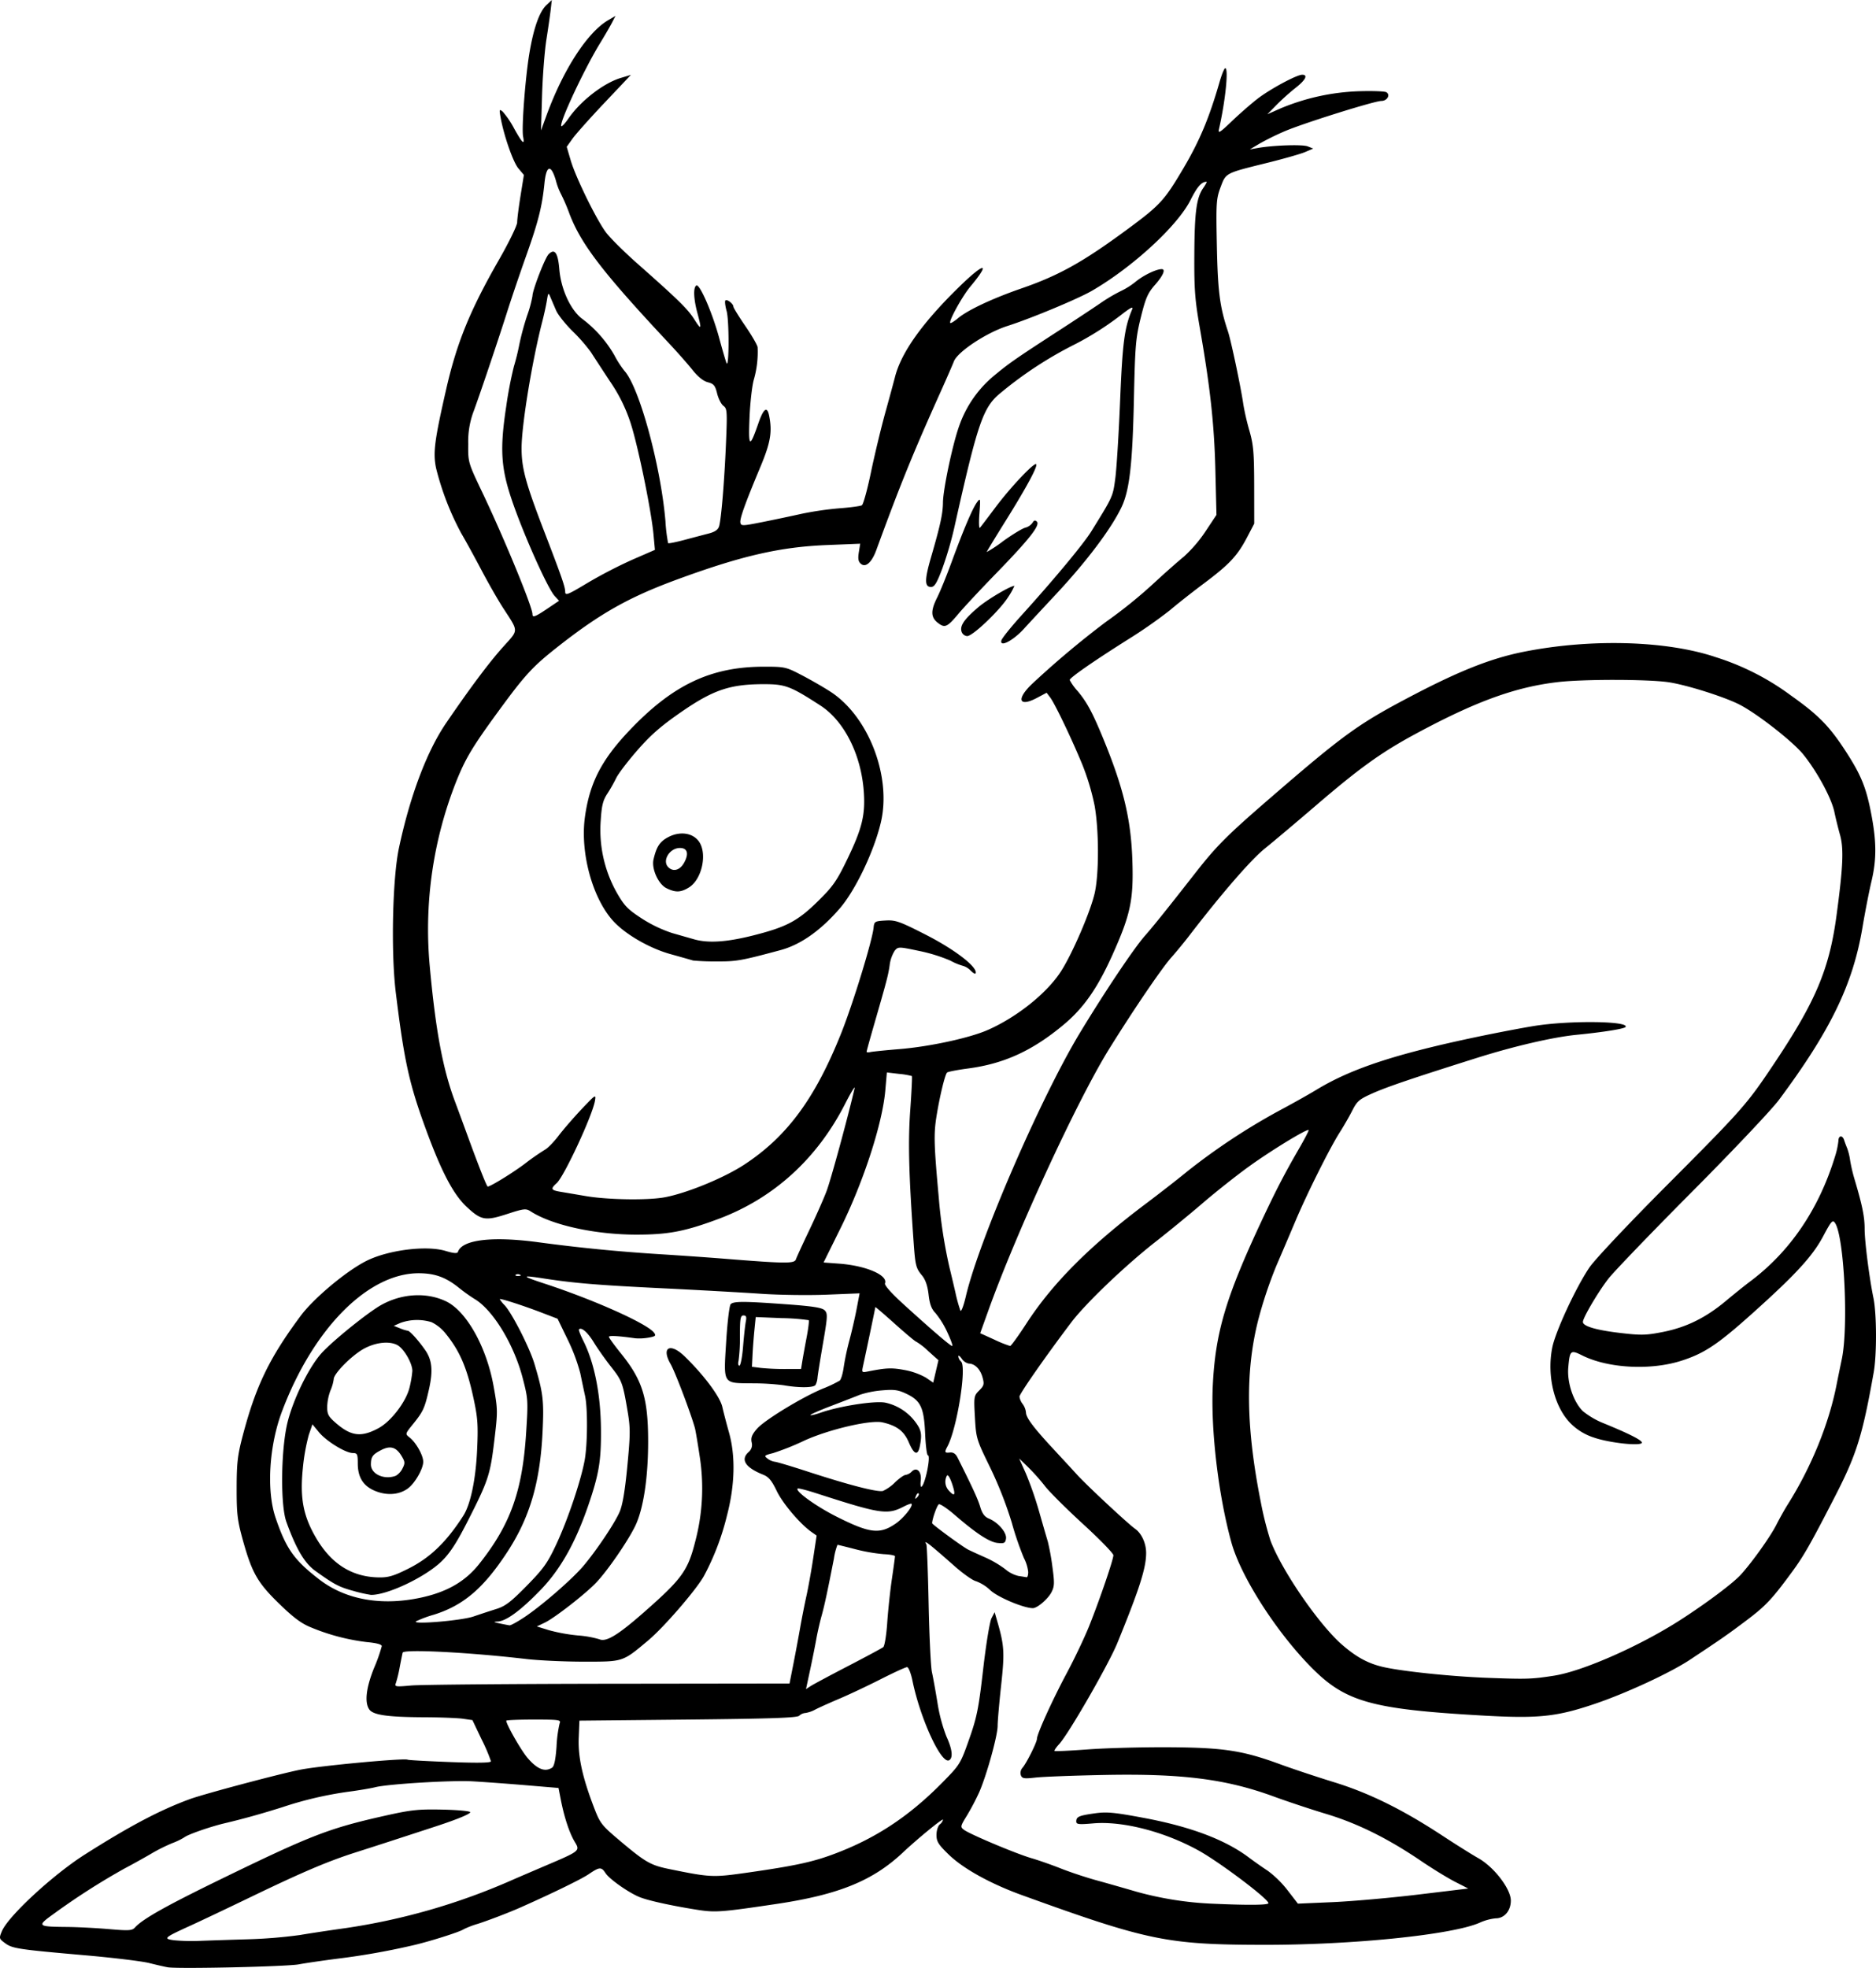 <svg id="Ebene_1" data-name="Ebene 1" xmlns="http://www.w3.org/2000/svg" viewBox="0 0 687.22 720.721"><title>hörnchenLogo_final</title><path d="M61.453,720.496c-1.098-.191-4.16-.89-6.797-1.554-2.64-.664-13.082-1.934-23.203-2.821-24.816-2.171-26.898-2.484-29.57-4.445-2.227-1.633-2.27-1.793-1.207-4.359,2.273-5.492,18.691-20.68,30.379-28.106,16.437-10.441,27.59-16.328,38.527-20.32,5.27-1.926,33.731-9.488,40.672-10.809,7.734-1.472,37.937-4.261,39.086-3.613.281.164,7.265.547,15.515.856,10.184.382,15,.296,15-.266a61.656,61.656,0,0,0-3.402-7.961l-3.398-7.133-3.512-.496c-1.93-.277-8.41-.523-14.398-.547-13.028-.058-18.372-.812-19.825-2.801-1.851-2.531-1.238-7.953,1.735-15.32a59.025,59.025,0,0,0,2.8-7.926c0-.629-1.937-1.156-5.402-1.468a77.139,77.139,0,0,1-20.48-5.371c-3.532-1.411-6.395-3.536-11.684-8.668-7.973-7.743-10.016-11.336-13.406-23.598-1.918-6.942-2.207-9.43-2.192-18.801.016-9.203.348-12.043,2.235-19.199,4.789-18.18,9.711-28.359,21.176-43.809,4.796-6.468,16.722-16.445,24.089-20.156,7.918-3.988,21.918-5.773,28.934-3.691,3.109.925,4.406,1.027,4.625.371,1.488-4.461,12.539-5.797,29.305-3.543,15.226,2.047,29.425,3.441,44.8,4.402,7.481.469,17.918,1.199,23.2,1.625,22.789,1.828,25.957,1.859,26.5.262.277-.805,2.476-5.602,4.894-10.664,2.414-5.059,5.27-11.508,6.34-14.332,1.555-4.082,7.902-27.379,10.27-37.668.25-1.098-1.34,1.515-3.536,5.812-10.273,20.09-26.234,34.559-46.402,42.067-12.277,4.57-18.308,5.722-29.976,5.722-15.149,0-30.942-3.472-38.766-8.527-1.723-1.109-2.438-1.031-8.547.957-8.082,2.629-9.57,2.363-14.934-2.656-4.757-4.446-9.058-12.571-14.582-27.535-6.398-17.332-8.234-25.582-11.343-51.039-1.789-14.665-1.192-41.692,1.172-52.801,4.074-19.133,10.23-35.438,17.277-45.758,8.894-13.02,15.711-22.129,20.879-27.891,5.793-6.461,5.797-5.316-.055-14.351-1.851-2.86-5.453-9.16-8-14-2.551-4.84-5.828-10.805-7.285-13.258a102.246,102.246,0,0,1-9.227-23.898c-1.152-5.59-.582-10.047,3.715-28.864,3.887-17.027,8.707-28.855,19.281-47.312,3.7-6.453,6.723-12.664,6.723-13.809,0-1.14.555-5.512,1.231-9.715l1.23-7.64-2.019-2.399c-1.942-2.308-5.336-12.043-6.52-18.703-.527-2.945-.465-3.109.785-2.078a32.979,32.979,0,0,1,4.192,6.199c3.097,5.539,3.914,6.258,3.269,2.887-.594-3.121.813-21.637,2.328-30.609,1.555-9.196,3.664-15.118,6.254-17.551L202.137,0l-.395,3.485c-.219,1.914-.933,6.902-1.594,11.082-.656,4.179-1.367,13.363-1.578,20.402l-.382,12.801,2.046-5.602c6.09-16.652,14.899-30.257,22.493-34.738l2.746-1.617L224.18,8.317c-.715,1.375-2.696,4.793-4.41,7.59-5.836,9.535-15.086,29.359-14.137,30.304.211.211,1.387-1.058,2.609-2.824,4.496-6.484,12.821-12.934,19.164-14.844l3.711-1.117-9.633,10.18c-5.293,5.597-10.586,11.527-11.757,13.172l-2.125,2.988,1.468,5c1.801,6.117,9.215,21.289,12.821,26.227,1.453,1.996,6.703,7.214,11.668,11.601,14.89,13.16,18.402,16.602,20.789,20.375,2.597,4.109,2.761,3.758,1.105-2.402-1.383-5.153-1.535-9.293-.375-10.012,1.203-.746,5.852,9.922,8.371,19.215,1.192,4.398,2.403,8.539,2.688,9.199.968,2.242,1.011-15.539.047-19.023-.524-1.883-.731-3.645-.457-3.914.582-.586,2.929,1.222,2.929,2.257,0,.399,1.977,3.618,4.399,7.149,2.422,3.535,4.433,7.035,4.476,7.777a36.496,36.496,0,0,1-1.367,11.754c-.652,2.199-1.371,8.5-1.598,14-.453,11,.032,11.309,3.243,2.059q2.847-8.198,3.941-2.789c1.188,5.933.516,9.867-3.191,18.73-5.625,13.449-7.602,18.949-7.34,20.43.219,1.262.746,1.254,7.836-.156,4.179-.829,10.66-2.192,14.398-3.028a118.069,118.069,0,0,1,14.074-2.058c4.004-.297,7.696-.797,8.203-1.114.512-.312,2.012-5.769,3.333-12.125,1.324-6.351,3.699-16.23,5.285-21.949,1.586-5.723,3.152-11.48,3.48-12.801,2.25-8.996,10.008-19.91,23.547-33.121,9.395-9.164,11.688-9.187,4.047-.039-2.942,3.524-7.965,12.629-7.32,13.274.195.195,1.468-.586,2.832-1.735,3.535-2.976,12.66-7.261,23.222-10.91,13.645-4.715,22.477-9.621,38.41-21.351,12.356-9.09,13.895-10.747,20.801-22.411,6.039-10.195,9.567-18.589,13.403-31.906.793-2.75,1.718-5,2.062-5,1.297,0,.039,12.199-2.312,22.399-.379,1.656.418,1.156,4.636-2.891,2.805-2.691,7.063-6.414,9.461-8.274,4.637-3.589,14.383-8.835,16.418-8.835,2.207,0,1.219,1.953-2.43,4.8a85.739,85.739,0,0,0-6.968,6.243l-3.383,3.437,4.801-2.129a81.334,81.334,0,0,1,28.89-6.308c4.891-.149,9.352.015,9.918.363,1.563.965.285,3.195-1.836,3.195-2.519,0-28.355,8.094-35.379,11.082a96.456,96.456,0,0,0-9.199,4.524l-3.594,2.128,2.801-.488c5.891-1.031,16.465-1.375,18.399-.601l2,.8-2.93,1.258c-1.613.692-7.91,2.492-14,3.996-15.391,3.809-15.023,3.618-17.012,8.922-1.57,4.207-1.668,5.703-1.351,21.449.336,16.668,1.078,22.395,4.062,31.329,1.141,3.406,4.801,20.789,5.645,26.8a90.834,90.834,0,0,0,2.226,9.602c1.461,5.094,1.723,8.109,1.739,20l.019,14-2.594,4.965c-3.558,6.812-6.484,9.937-15.89,16.98-4.446,3.328-10.024,7.731-12.399,9.778a177.797,177.797,0,0,1-15.515,10.8c-12.805,8.09-21.2,13.934-21.2,14.758a19.641,19.641,0,0,0,2.856,3.985c3.367,4.031,5.34,7.632,8.957,16.332,7.781,18.722,10.609,30.308,11.137,45.601.496,14.524-.629,19.899-7.278,34.715-5.48,12.207-10.539,19.453-17.839,25.555-11.465,9.578-21.833,14.332-35.102,16.086-3.922.519-7.375,1.191-7.668,1.496-.785.797-2.793,9.191-3.914,16.359-.981,6.254-.856,10.359.883,29.371a180.694,180.694,0,0,0,3.922,25.617c.492,1.981,1.472,6.121,2.183,9.2a55.03,55.03,0,0,0,1.824,6.628c.293.567,1.188-1.773,1.989-5.199,4.804-20.554,27.445-72.82,41.855-96.629,9.086-15.007,19.735-30.902,23.77-35.472,3.008-3.407,8.086-9.735,18.211-22.68,8-10.23,11.664-13.906,27.562-27.656,26.445-22.871,32.11-27.004,49.887-36.422,19.094-10.113,30.926-14.832,43.316-17.277,24.598-4.852,52.27-4.043,70.25,2.058a93.006,93.006,0,0,1,27.414,14.004c9.828,6.965,13.883,11.039,19.524,19.613,6.015,9.149,7.945,13.746,9.824,23.434,2.031,10.457,2.059,16.988.102,25.199-.84,3.52-2.305,11.043-3.258,16.715-3.5,20.828-11.688,37.73-30.582,63.121-2.688,3.613-17.039,18.785-31.942,33.762-14.883,14.961-28.66,29.285-30.617,31.828-3.793,4.93-9.266,14.23-9.266,15.746,0,1.574,4.895,3.016,13.778,4.051,7.578.886,9.39.844,15.566-.383,8.586-1.707,15.656-5.195,23.055-11.379,3.082-2.574,7.016-5.734,8.746-7.023,14.66-10.918,25.285-26.516,31.184-45.789a29.182,29.182,0,0,0,1.269-5.801c0-2.008,1.481-2.184,2.098-.25.246.773.754,2.121,1.125,3a21.635,21.635,0,0,1,1.066,4.402,57.927,57.927,0,0,0,1.582,6.801c2.871,9.633,3.731,13.832,3.731,18.258,0,4.59,1.715,18.054,3.23,25.34,1.199,5.781,1.258,20.691.102,27.199-4.098,23.113-6.274,30.097-14.133,45.386-8.93,17.379-11.473,21.848-15.668,27.575-7.504,10.23-9.773,12.636-17.047,18.097-6.82,5.125-8.836,6.528-20.484,14.246-7.2,4.774-23.336,12.254-34.801,16.133-14.117,4.778-20.715,5.461-41.348,4.282-40.722-2.321-50.168-5.008-62.777-17.864-12.805-13.058-25.59-33.082-29.027-45.469-4.762-17.152-7.618-41.265-6.825-57.585.946-19.379,4.793-32.325,17.953-60.399,5.129-10.937,8.415-17.281,13.465-26,2.168-3.742,3.828-6.933,3.688-7.094-.512-.601-13.82,7.524-21.93,13.387-4.617,3.34-12.18,9.328-16.797,13.301-4.621,3.973-12.465,10.406-17.433,14.293-10.977,8.586-25.598,22.57-30.793,29.449-9.457,12.512-18.977,26.164-18.977,27.211a5.782,5.782,0,0,0,1.176,2.699,6.328,6.328,0,0,1,1.199,3.078c.031,1.903,2.774,5.559,9.996,13.336,3.098,3.336,7.086,7.657,8.86,9.602,3.597,3.937,18.589,17.898,21.14,19.687,2.367,1.657,4.031,5.305,4.031,8.844,0,5.516-2.441,13.152-10.523,32.926-3.219,7.875-17.848,33.297-21.336,37.07-1.113,1.207-1.871,2.336-1.683,2.508.187.176,5.742-.086,12.343-.574,6.598-.492,19.918-.844,29.598-.785,20.019.129,26.996,1.199,40.801,6.273,4.398,1.617,13.218,4.551,19.601,6.52,12.965,4,25.133,10.003,39.832,19.652,4.871,3.199,10.77,6.894,13.106,8.215,5.742,3.246,11.859,11.238,11.859,15.496,0,3.723-2.363,6.504-5.527,6.504a18.951,18.951,0,0,0-5.903,1.609c-9.964,4.406-46.367,8.141-78.968,8.098-35.516-.047-42.492-1.481-88.758-18.227-11.395-4.125-21.367-9.636-26.641-14.719-3.918-3.781-4.601-4.863-4.601-7.3,0-1.575.539-3.313,1.199-3.86a3.196,3.196,0,0,0,1.199-1.726c0-.676-9.207,6.851-14.797,12.101-10.988,10.309-23.547,15.395-46.402,18.785-20.27,3.012-22.254,3.153-29.008,2.083-9.394-1.489-17.875-3.364-20.992-4.637-4.016-1.645-10.973-6.539-12.41-8.731-1.567-2.398-2.188-2.359-6.246.391-2.692,1.82-13.168,6.926-24.942,12.152-4.183,1.856-11.629,4.711-15.601,5.985a32.918,32.918,0,0,0-5.2,1.996c-1.343.984-13.277,4.73-19.207,6.027a263.392,263.392,0,0,1-26.793,4.723c-5.5.703-11.98,1.648-14.402,2.105-4.441.832-44.293,1.727-48,1.074ZM90.656,710.243a180.003,180.003,0,0,0,19.199-1.563c3.961-.668,11.469-1.801,16.688-2.523a236.005,236.005,0,0,0,60.91-17.551c1.32-.586,6.785-2.934,12.137-5.219,13.047-5.559,12.957-5.488,10.91-8.906-1.898-3.172-3.793-8.891-5.027-15.188l-.875-4.472-12.172-1.02c-6.696-.558-15.422-1.195-19.399-1.414-7.742-.422-30.953.984-35.574,2.16-1.539.391-5.859,1.121-9.598,1.621a134.107,134.107,0,0,0-24.402,5.692c-7.863,2.472-14.39,4.289-21.199,5.898-5.254,1.242-13.473,4.11-14.711,5.133a25.738,25.738,0,0,1-4.488,2.16,65.159,65.159,0,0,0-7.602,3.801c-2.199,1.305-6.699,3.805-10,5.555a254.75,254.75,0,0,0-25.398,16.242c-6.723,4.808-6.571,4.976,4.601,5.078,3.739.035,10.578.387,15.199.785,7.403.633,8.543.563,9.614-.613,2.855-3.129,11.297-7.875,31.586-17.75,33.129-16.125,39.511-18.586,60.297-23.235,9.332-2.086,11.992-2.363,20.8-2.168,5.555.122,10.102.547,10.102.946,0,.656-4.711,2.601-12.399,5.125-12.101,3.969-23.175,7.566-29.601,9.609-10.055,3.199-19.543,7.235-38.399,16.332-8.582,4.141-18.66,8.922-22.402,10.625-9.414,4.289-9.836,4.688-5.531,5.227a70.134,70.134,0,0,0,9.133.215c3.078-.125,11-.387,17.601-.582Zm374-13.231c0-1.555-17.875-15.023-25.601-19.289-12.563-6.934-27.86-10.867-38.602-9.93-5.289.461-6.199.36-6.199-.695,0-1.738.957-2.16,6.797-2.984,4.367-.621,7.058-.371,17.918,1.664,17.187,3.215,29.836,7.984,38.551,14.535,1.945,1.461,5.074,3.656,6.953,4.879a37.728,37.728,0,0,1,7.203,7.109l3.777,4.887,12.801-.555c7.039-.305,21.082-1.547,31.199-2.765l18.402-2.215-4.863-2.485c-2.672-1.367-8.254-4.785-12.398-7.597-12.176-8.266-23.25-13.754-34.758-17.235-5.711-1.722-14.34-4.59-19.18-6.367-17.449-6.402-33.582-8.461-62-7.914-11.222.215-22.593.645-25.277.953-4.238.488-4.945.379-5.418-.855a2.854,2.854,0,0,1,.582-2.7c1.48-1.683,5.312-9.351,5.312-10.625,0-1.765,5.641-14.187,10.965-24.152,2.856-5.34,6.555-13.129,8.223-17.308,3.859-9.676,8.812-24.165,8.812-25.786,0-.683-4.988-5.812-11.085-11.394-6.094-5.578-12.372-11.828-13.946-13.883a76.24,76.24,0,0,0-6.164-6.937l-3.305-3.2,2.426,5.422a129.254,129.254,0,0,1,4.871,14c1.344,4.719,2.778,9.656,3.184,10.977a87.354,87.354,0,0,1,1.68,9.25c.816,5.957.773,7.168-.348,9.336-1.285,2.476-5.191,5.816-6.813,5.816-3.32,0-12.707-3.937-15.523-6.516a15.41,15.41,0,0,0-5.293-3.351c-1.144-.234-4.66-2.699-7.809-5.477-9.496-8.386-11.617-10.027-10.382-8.027.215.344.59,10.238.832,21.988.246,11.746.785,22.895,1.199,24.77.414,1.879,1.344,7.012,2.062,11.414a59.752,59.752,0,0,0,3.262,12.215c2.113,4.57,2.492,7.754,1.024,8.664-2.817,1.738-10.575-15.028-13.465-29.082-.567-2.77-1.453-5-1.981-5s-4.886,1.996-9.691,4.437c-4.805,2.438-11.613,5.649-15.137,7.137-3.519,1.488-7.476,3.273-8.797,3.961a11.06,11.06,0,0,1-3.64,1.262,3.737,3.737,0,0,0-2.243,1.004c-.761.761-10.457,1.097-40.757,1.402l-39.762.398L212,636.485c-.285,6.953,1.359,14.437,5.586,25.468,2.246,5.848,2.762,6.516,9.504,12.204,9.289,7.836,11.246,8.964,17.957,10.336,15.242,3.113,16.031,3.148,28.808,1.328,16.758-2.395,23.368-3.789,30.801-6.5,15.641-5.707,28.114-13.856,40.559-26.493,6.43-6.527,6.625-6.843,9.805-15.859,2.843-8.066,3.476-11.23,5.136-25.652,1.047-9.11,2.407-17.434,3.047-18.656l1.156-2.208.887,3.059c2.66,9.152,2.813,11.606,1.496,23.688-.707,6.476-1.289,13.164-1.289,14.859,0,3.637-4.055,18.23-6.777,24.387a86.283,86.283,0,0,1-4.461,8.465c-2.449,3.98-2.492,4.187-1.055,5.257,2.207,1.645,19.164,8.77,24.625,10.352,2.606.754,7.457,2.453,10.785,3.773s9.118,3.25,12.868,4.285c3.75,1.032,10.503,2.958,15.011,4.274a123.353,123.353,0,0,0,28.207,4.379c12.754.566,20,.488,20-.219Zm-262.441-49.601c.797-.504,1.316-2.934,1.66-7.79a47.255,47.255,0,0,1,1.125-8.453c.578-1.293-.148-1.398-9.461-1.398-5.547,0-10.086.187-10.086.422,0,1.344,5.442,10.867,7.758,13.578,3.57,4.176,6.367,5.308,9.004,3.641ZM310.656,610.18c6.598-3.426,12.403-6.543,12.895-6.934.496-.386,1.148-4.386,1.457-8.89.305-4.504,1.07-11.695,1.699-15.981.633-4.289,1.148-8.07,1.148-8.402s-1.847-.684-4.105-.777a63.302,63.302,0,0,1-10.375-1.801c-3.453-.895-6.418-1.625-6.59-1.625a22.51,22.51,0,0,0-1.293,5c-2.465,12.574-3.48,17.285-4.543,21.082-.625,2.246-1.488,6.027-1.91,8.402-.426,2.371-1.449,7.477-2.277,11.34l-1.508,7.027,1.699-1.109c.938-.609,7.102-3.91,13.703-7.332ZM222.98,616.653l66.239-.086,1.422-7.199c.781-3.961,1.89-9.899,2.468-13.2s1.606-8.519,2.289-11.601c.684-3.078,1.809-9.328,2.497-13.891l1.253-8.293-1.832-1.281c-4.199-2.941-10.586-10.465-12.781-15.051-1.805-3.765-2.953-5.16-4.918-5.941-6.574-2.617-8.465-5.532-5.398-8.309a3.414,3.414,0,0,0,1.121-3.605c-.336-1.684.125-2.84,1.98-4.953,2.801-3.188,16.551-11.559,24.133-14.692a45.697,45.697,0,0,0,6.133-2.906c.512-.418,1.176-2.629,1.48-4.918a94.037,94.037,0,0,1,2.09-9.856c.848-3.136,2.032-8.289,2.637-11.449l1.094-5.75-12.117.492c-6.665.27-17.516.118-24.114-.343-6.601-.457-22.98-1.368-36.402-2.024-23.422-1.144-31.883-1.847-43.199-3.594-8.231-1.269-8.157-.914.398,1.895,18.262,5.988,37.707,14.707,40.145,17.996.804,1.09.515,1.352-2,1.797a19.355,19.355,0,0,1-4.942.238c-6.144-.871-9.601-1.062-9.601-.523,0,.332,2.023,3.117,4.496,6.183,7.789,9.668,9.832,16.235,9.875,31.786.039,13.535-1.735,25.195-4.778,31.394-2.789,5.684-10.152,16.352-14.269,20.668-3.973,4.164-15.258,12.945-18.828,14.649l-2.906,1.382,4.371,1.352a63.855,63.855,0,0,0,10.547,1.933,38.146,38.146,0,0,1,7.984,1.403c2.473,1.129,6.805-1.496,16.398-9.93,13.852-12.172,16.016-15.152,18.707-25.765a75.736,75.736,0,0,0,1.661-31.293c-.723-4.84-1.516-9.52-1.762-10.399-1.559-5.582-7.25-20.555-8.895-23.41-3.531-6.129-.16-7.953,5.157-2.789,7.062,6.863,12.941,14.742,13.792,18.492.465,2.039,1.555,6.227,2.426,9.305,2.465,8.754,2.199,19.379-.777,30.691a93.459,93.459,0,0,1-8.363,21.883c-2.786,5.055-14.707,18.848-20.45,23.652-9.472,7.934-8.992,7.774-23.586,7.774-7.039,0-16.582-.442-21.199-.985-20.902-2.449-44.812-3.671-45.164-2.304-.125.488-.605,2.871-1.066,5.289a47.411,47.411,0,0,1-1.406,5.844c-.528,1.343-.141,1.402,5.578.886,3.379-.308,35.953-.597,72.382-.644Zm64.075-109.325a90.887,90.887,0,0,0-11.246-.699c-11.196-.09-10.766.574-9.801-15.172.433-7.125,1.183-13.343,1.656-13.82,1.106-1.101,4.813-1.094,20.469.047,9.597.699,12.984,1.23,13.945,2.195,1.164,1.16,1.11,2.211-.605,12.18-1.035,6-1.938,11.648-2.004,12.551a6.978,6.978,0,0,1-.715,2.597c-.66,1.067-6.07,1.121-11.699.121Zm6.84-8.761c.25-1.539.964-5.477,1.585-8.754.625-3.274.973-6.113.774-6.313a77.708,77.708,0,0,0-9.887-.75l-9.531-.394-.473,4.707c-.261,2.586-.574,6.683-.691,9.105l-.219,4.399,3.203.418a88.357,88.357,0,0,0,8.992.402l5.797-.019Zm-21.692-5.383c.309-3.84.766-7.981,1.008-9.199.34-1.696.137-2.215-.856-2.215-1.105,0-1.3,1.105-1.312,7.398a62.473,62.473,0,0,1-.492,9.2c-.266.992-.129,1.8.301,1.8s1.039-3.14,1.351-6.984Zm297.149,120.5c10.461-1.633,31.472-10.91,46.218-20.402,9.551-6.149,19.305-13.461,22.157-16.606,4.164-4.594,10.789-13.89,12.98-18.215,1.191-2.347,3.043-5.66,4.117-7.359,8.606-13.633,15.071-29.422,17.906-43.734.481-2.418,1.364-6.739,1.965-9.598,2.504-11.934.864-44.949-2.476-49.856-.887-1.3-1.356-.773-4.383,4.907-3.852,7.226-10.023,13.953-25.777,28.078-12.844,11.523-17.704,14.762-26.204,17.476-11.226,3.582-26.75,2.758-36.16-1.922-4.382-2.179-4.644-1.96-5.199,4.372-.484,5.488,1.856,12.519,5.313,15.972a29.549,29.549,0,0,0,7.746,4.5c9.25,3.789,13.898,6.149,13.898,7.043,0,1.391-11.765.156-17.543-1.84a21.158,21.158,0,0,1-8.492-5.129c-6.039-6.039-8.824-17.406-6.801-27.785,1.137-5.843,8.688-22.125,13.645-29.425,1.898-2.797,14.191-15.856,27.511-29.223,28.801-28.906,29.993-30.25,40.231-45.57,15.133-22.641,20.105-34.446,22.742-54,2.426-17.954,2.711-24.582,1.285-29.645-.676-2.395-1.601-6.156-2.058-8.355-1.043-5.036-6.325-14.793-11.399-21.067-3.883-4.797-17.176-15.16-23.519-18.336-5.957-2.98-19.965-7.34-26.258-8.172-7.965-1.05-30.817-1.054-39.953-.007-15.66,1.792-30.27,7.101-52.348,19.023-12.516,6.758-20.418,12.437-36.465,26.211-7.136,6.125-15.562,13.219-18.722,15.766-5.079,4.089-15.805,16.464-27.805,32.082-1.731,2.257-4.621,5.757-6.418,7.785-3.59,4.047-13.883,19.191-22.781,33.515-11.535,18.567-33.762,66.653-44.125,95.453l-3.114,8.653,5.176,2.347a43.033,43.033,0,0,0,5.797,2.332c.336-.007,3.008-3.699,5.93-8.199,9.625-14.824,23.285-28.515,43.886-43.992,5.059-3.801,11.899-9.137,15.2-11.855a235.087,235.087,0,0,1,33.199-21.954c4.84-2.578,11.101-6.085,13.91-7.792,12.871-7.829,29.191-13.196,59.289-19.497,7.262-1.519,16.621-3.3,20.801-3.957,12.894-2.031,34.578-1.765,33.234.407-.41.664-8.168,1.906-18.035,2.882-8.551.848-22.801,4.153-36.398,8.438-23.813,7.512-32.782,10.555-38.254,12.98-4.844,2.145-5.672,2.852-7.426,6.313-1.086,2.141-3.176,5.773-4.641,8.066-3.535,5.532-11.871,22.2-16.089,32.176-1.86,4.399-5.086,11.961-7.172,16.801a159.356,159.356,0,0,0-6.543,19.598c-4.805,18.902-4.504,39.582.976,67.007a120.758,120.758,0,0,0,3.504,13.871c4.223,11.11,17.848,30.887,26.32,38.2,5.098,4.402,9.254,6.679,14.524,7.965,6.726,1.636,25.156,3.574,38.801,4.082,14.289.531,16.078.472,24.297-.809ZM192.07,592.293c6.403-4.254,17.66-14.043,21.723-18.882,4.824-5.747,11.305-15.422,13.164-19.641,1.094-2.492,1.973-7.668,2.848-16.801,1.117-11.648,1.133-14,.117-20-1.789-10.57-2.055-11.293-6.078-16.402-2.078-2.637-4.918-6.653-6.305-8.922-2.277-3.711-4.535-5.692-5.453-4.774-.188.184.539,2.082,1.613,4.219,4.055,8.063,6.336,19.551,6.446,32.453.093,11.368-.727,16.328-4.551,27.524-4.746,13.894-10.289,23.73-17.68,31.355-7.156,7.383-12.476,11.293-15.598,11.453-1.707.086-1.578.207.739.692,1.539.324,3.16.636,3.601.695.438.055,2.875-1.281,5.414-2.969Zm-18.617-.273c2.422-.832,6.203-2.074,8.402-2.762,3.258-1.015,5.321-2.594,11.114-8.504,6.183-6.304,7.613-8.316,10.879-15.32,4.136-8.859,8.894-22.953,10.304-30.516,1.094-5.879,1.18-19.191.153-23.797-.41-1.843-1.188-5.515-1.723-8.156a67.349,67.349,0,0,0-4.648-12.398l-3.68-7.594-6-2.297c-6.852-2.621-15.199-5.297-15.199-4.875a12.518,12.518,0,0,0,1.812,2.242c2.719,2.934,9.149,15.563,10.895,21.395,3.222,10.773,3.543,13.449,2.996,24.949-.887,18.555-4.703,31.496-13.028,44.18-8.609,13.121-15.988,19.402-26.761,22.785a41.845,41.845,0,0,0-6.594,2.453c-1.414,1.25,16.727-.285,21.078-1.785Zm-19.074-6.945c9.48-2.075,16.07-5.903,21.148-12.286,11.414-14.351,15.817-26.597,17.192-47.82.777-12.058.742-12.621-1.258-20.316-3.207-12.313-10.895-24.938-17.606-28.907a62.451,62.451,0,0,1-5.769-4.125c-4.66-3.746-8.547-5.199-14.199-5.308-18.727-.363-39.016,19.926-50.574,50.562-4.754,12.61-5.75,29.02-2.368,38.969,3.871,11.383,6.754,15.457,15.961,22.574,9.703,7.496,22.895,9.84,37.473,6.657Zm-24.926-2.422c-5.281-1.446-6.949-2.321-13.894-7.293-3.993-2.86-7.059-8.035-10.657-17.992-2.273-6.29-1.984-27.102.512-36.801,2.199-8.539,7.664-19.637,12.219-24.813,3.816-4.332,17.039-15.039,22.012-17.816,7.558-4.227,16.582-4.746,23.707-1.363,7.496,3.554,14.863,16.679,17.461,31.113,1.546,8.609,1.554,9.219.253,20.012-1.503,12.488-2.199,14.589-9.796,29.507-3.989,7.836-6.43,11.594-9.465,14.563-5.914,5.785-19.985,12.473-25.95,12.332a51.458,51.458,0,0,1-6.402-1.449Zm20.211-8.192c7.934-3.988,13.879-9.722,20.051-19.343,2.66-4.145,4.574-13.286,5.066-24.207.41-9.004.227-11.614-1.32-18.801-2.414-11.231-5.039-17.321-10.191-23.68a15.17,15.17,0,0,0-5.18-4.199,18.094,18.094,0,0,0-11.434.277l-2.402,1.063,2.254.898a14.003,14.003,0,0,0,2.847.899c.743,0,3.907,3.503,6.403,7.085,2.555,3.665,2.922,7.618,1.347,14.524-1.546,6.809-2.101,8.004-5.89,12.687-2.82,3.489-2.82,3.5-1.168,4.801,2.371,1.863,5.004,6.563,4.992,8.903-.016,2.593-3.027,7.839-5.601,9.746-3.09,2.289-7.422,2.687-11.657,1.07-4.593-1.754-6.718-4.984-6.722-10.215-.004-3.406-.192-3.801-1.805-3.808-2.676-.012-9.691-4.321-12.418-7.625l-2.387-2.895-1.328,3.863a72.96,72.96,0,0,0-2.183,12.266c-1.106,10.859.132,17.406,4.804,25.406,5.629,9.641,13.215,14.406,23.129,14.535,3.418.047,5.469-.57,10.793-3.25Zm-4.644-33.988a6.341,6.341,0,0,0,2.418-2.668c.996-1.93.957-2.445-.375-4.633-1.946-3.195-4.083-3.816-7.368-2.133-3.199,1.637-3.812,2.485-3.828,5.286-.019,3.55,4.895,5.781,9.153,4.148Zm-6.399-17.402c4.672-2.512,10.219-9.809,11.434-15.039a39.213,39.213,0,0,0,1-5.938c0-2.879-3.145-8.258-5.559-9.504-3.348-1.734-9.164-.773-13.641,2.25-4.46,3.016-9.601,8.488-9.601,10.231a15.506,15.506,0,0,1-1.199,4.175,18.712,18.712,0,0,0-1.2,6.036c0,2.726.465,3.558,3.368,6.046,5.48,4.688,9.144,5.106,15.398,1.743Zm238.035,52.664a14.45,14.45,0,0,0-1.566-5.098,112.145,112.145,0,0,1-4.449-12.969,143.38,143.38,0,0,0-7.969-20.3c-4.957-10.129-5.102-10.602-5.535-18.254-.43-7.598-.379-7.918,1.558-9.86,1.774-1.773,1.914-2.324,1.223-4.824-.832-3.012-2.809-4.996-5.02-5.035a4.155,4.155,0,0,1-2.597-1.805c-.688-.976-1.246-1.351-1.246-.832a3.151,3.151,0,0,0,1,1.879c2.136,1.996-1.489,24.566-4.996,31.125-1.145,2.133-1.024,2.41.937,2.195,1.172-.125,2.074.465,2.75,1.813,5.535,11.023,7.496,15.293,8.34,18.148.711,2.403,1.609,3.606,3.187,4.258,3.379,1.399,6.559,5.117,6.25,7.305-.234,1.637-.636,1.851-3.07,1.605-3.019-.3-7.785-3.418-15.785-10.324-2.742-2.367-5.34-4.086-5.77-3.82-.668.414-2.425,5.402-2.437,6.926-.004.437,10.656,8.265,13.082,9.605.5.277,3.238,1.535,6.086,2.797a38.299,38.299,0,0,1,7.625,4.43,11.659,11.659,0,0,0,4.828,2.48c1.305.191,2.645.402,2.973.469s.601-.793.601-1.914Zm-48.488-17.782c2.875-1.992,6.449-6.488,5.73-7.207-.16-.164-1.402.278-2.753.977-6.122,3.164-8.407,2.816-32.34-4.902-3.438-1.11-6.418-1.852-6.621-1.649-.946.946,6.777,6.516,14.23,10.262,12.27,6.172,15.879,6.59,21.754,2.519Zm8.332-11.007c-.246-.246-.695.199-.992.988-.438,1.141-.344,1.23.445.449.547-.543.793-1.191.547-1.437Zm12.277-3.5c-.781-2.313-1.562-3.543-1.91-3a4.721,4.721,0,0,0,.711,5.461c2.211,2.441,2.59,1.66,1.199-2.461Zm-20.89-.563c1.558-1.492,3.297-2.715,3.859-2.715a4.098,4.098,0,0,0,2.25-1.226c1.84-1.84,3.68.015,3.297,3.324-.168,1.426-.047,2.43.27,2.234,1.371-.843,3.531-11.531,2.335-11.531-.363,0-.808-3.512-.996-7.801-.414-9.578-1.597-12.156-6.703-14.629-3.113-1.503-4.547-1.718-9.023-1.336a35.798,35.798,0,0,0-8.121,1.594c-1.539.625-6.332,2.489-10.653,4.137-4.316,1.648-7.703,3.144-7.523,3.324s1.84-.207,3.691-.859c6.84-2.414,19.778-4.438,23.688-3.707a18.617,18.617,0,0,1,11.226,7.32c2.043,2.766,2.321,4.406,1.469,8.656-.715,3.59-2.133,3.086-4.039-1.429-1.738-4.106-4.391-6.121-9.644-7.309-4.415-1-19.887,2.633-28.821,6.766a92.896,92.896,0,0,1-11.277,4.492c-3.215.816-3.367.973-2,2.008a5.771,5.771,0,0,0,2.605,1.148c.618.012,6.196,1.676,12.399,3.699,15.004,4.887,25.32,7.532,27.277,6.993a15.396,15.396,0,0,0,4.434-3.153Zm12.125-48.086a24.168,24.168,0,0,0-4.344-3.398c-.324-.016-3.832-2.946-7.801-6.504-3.965-3.563-7.211-6.344-7.211-6.184,0,.25-2.957,14.407-4.543,21.746-.468,2.176-.379,2.266,1.825,1.829,6.691-1.336,8.757-1.415,13.457-.528a25.199,25.199,0,0,1,7.796,2.793l2.664,1.828.958-4.105.96-4.106Zm7.035-6.828a32.295,32.295,0,0,0-4.34-7.043c-1.48-1.512-2.144-3.273-2.547-6.797-.371-3.238-1.148-5.484-2.426-7.023-2.179-2.621-2.441-3.637-3.019-11.738-1.797-25.11-2.11-37.118-1.277-48.7.484-6.765.757-12.425.609-12.574a27.026,27.026,0,0,0-4.723-.797l-4.445-.523-.578,6.64c-1.059,12.118-7.992,33.422-16.418,50.457l-6.188,12.504,5.68.418c9.867.731,17.977,4.223,16.82,7.243-.261.679,2.434,3.691,7.02,7.851,10.633,9.649,16.953,15.059,17.605,15.07.313.008-.488-2.238-1.773-4.988Zm-156.641-21.148a1.616,1.616,0,0,0-1.535.062c-.266.27.207.457,1.051.422.93-.039,1.121-.227.484-.484ZM243.469,438.5c8.121-1.504,21.777-7.109,29.226-12.004,15.66-10.281,25.957-24.265,35.493-48.195,4.3-10.793,11.339-33.734,11.824-38.531.23-2.289.437-2.414,4.34-2.641,3.703-.215,5.121.282,14.652,5.133,10.289,5.238,18.449,11.379,18.449,13.887,0,.746-.59.543-1.851-.641a6.479,6.479,0,0,0-2.723-1.738,22.06,22.06,0,0,1-4.75-1.961,60.037,60.037,0,0,0-11.473-3.551c-7.472-1.57-7.625-1.57-8.906-.07a13.126,13.126,0,0,0-1.859,5.351c-.543,3.75-.985,5.426-5.981,22.727-1.351,4.676-2.457,8.691-2.457,8.926s.633.285,1.402.109,5.567-.664,10.657-1.082c11.019-.902,25.687-4.078,32.324-7,10.672-4.695,21.602-13.43,26.766-21.391,4.261-6.57,11.078-22.437,12.48-29.062,1.543-7.266,1.481-22.906-.121-31.797a88.574,88.574,0,0,0-4.422-14.801c-3.883-9.449-10.082-22.41-11.824-24.722l-1.313-1.735-3.574,1.895c-6.601,3.508-7.652.48-1.773-5.11a333.75,333.75,0,0,1,27.054-22.726,175.676,175.676,0,0,0,18.348-14.899c3.523-3.246,8.148-7.324,10.277-9.062a49.87,49.87,0,0,0,7.875-9.199l4.008-6.043-.398-16.399c-.41-16.797-1.895-30.347-5.735-52.304-1.757-10.067-2.05-13.993-1.972-26.746.093-15.676.781-20.707,3.32-24.348.844-1.211,1.356-2.203,1.145-2.203-1.821,0-3.418,1.828-5.868,6.703-4.726,9.414-21.136,24.527-36.031,33.183-5.133,2.985-22.32,10.145-31.023,12.93-7.696,2.457-18.219,9.406-19.61,12.945-.57,1.454-2.738,6.418-4.816,11.04-10.231,22.761-14.762,33.91-23.621,58.101-1.645,4.492-3.871,6.496-5.613,5.047-.977-.809-1.168-1.848-.79-4.23l.508-3.161-12.23.496c-17.102.692-31.211,3.93-54.692,12.551-17.757,6.52-28.277,12.438-43.761,24.614-9.321,7.332-12.071,10.316-21.91,23.781-9.461,12.953-12.028,17.234-15.465,25.84a147.094,147.094,0,0,0-9.637,67.363c2.156,23.609,4.773,37.664,9.23,49.598,1.071,2.859,3.215,8.687,4.77,12.949,3.906,10.711,6.895,18.25,7.238,18.25,1.004,0,9.215-5.047,13.598-8.36a88.037,88.037,0,0,1,7.394-5.156c.985-.512,3.223-2.808,4.973-5.105s5.567-6.7,8.477-9.778c5.086-5.382,5.273-5.5,4.843-3-.929,5.414-11.265,27.657-14,30.125-2.336,2.11-2.136,2.59,1.313,3.172,1.652.278,5.879.996,9.402,1.594,8.016,1.363,22.614,1.586,28.813.441Zm10.386-86.726c-.441-.149-4.148-1.199-8.238-2.34-7.734-2.148-16.597-7.281-21.035-12.18-7.578-8.367-12.094-24.988-10.316-37.972,1.711-12.52,6.078-21.008,16.367-31.825,15.863-16.683,29.824-23.289,49.215-23.289,7.73,0,8.09.082,14.168,3.27,3.433,1.801,8.121,4.515,10.418,6.031,13.785,9.098,22.152,30.895,18.273,47.598-2.469,10.617-9.32,24.98-15.105,31.668-7.02,8.105-14.356,13.261-21.672,15.23-14.547,3.91-16.207,4.199-23.602,4.141a81.621,81.621,0,0,1-8.473-.332Zm22.383-9.262c12.067-3.078,16.102-5.25,23.684-12.742,5.25-5.188,6.672-7.25,10.508-15.203,5.363-11.121,6.586-16.114,6.008-24.512-.946-13.648-7.153-26-15.918-31.676-10.985-7.109-12.844-7.812-20.719-7.812-12.293,0-18.449,2.062-30.055,10.058-7.512,5.18-11.273,8.45-16.223,14.11-3.546,4.054-7.046,8.644-7.785,10.203a56.794,56.794,0,0,1-3.297,5.801c-1.55,2.351-2.046,4.359-2.375,9.648a46.815,46.815,0,0,0,5.637,26.117c2.93,5.184,4.102,6.422,9.277,9.813a48.892,48.892,0,0,0,11.2,5.386c2.902.833,6.535,1.868,8.074,2.305,5.246,1.492,12.09,1.028,21.984-1.496Zm-32.097-17.219c-2.989-1.476-5.536-7.144-4.739-10.558,1.106-4.723,2.317-6.543,5.453-8.18,4.133-2.152,8.661-1.578,10.997,1.391,3.41,4.332,1.39,14.113-3.532,17.113-2.98,1.816-4.859,1.871-8.179.234Zm6.515-9.422c1.762-3.269,1.157-5.304-1.578-5.304-3.797,0-6.629,4.676-4.262,7.043,1.825,1.824,4.321,1.086,5.84-1.739Zm116.172-81.324c.211-.808,3.586-5.008,7.5-9.324,11.871-13.109,22.594-26.012,25.469-30.656,7.926-12.781,7.875-12.676,8.766-19.418.48-3.621,1.273-16.446,1.765-28.504.867-21.152,1.582-26.613,4.379-33.274.504-1.203-.309-.855-3.293,1.399a110.235,110.235,0,0,1-17.488,11.246,142.611,142.611,0,0,0-27.465,17.953c-6.391,5.234-8.301,10.832-17,49.801a130.952,130.952,0,0,1-4.25,14.398c-2.035,5.414-2.883,6.801-4.156,6.801-2.403,0-2.391-2.648.039-11.004,3.344-11.492,4.301-15.894,4.332-19.89.039-4.786,3.504-21.227,5.89-27.926a41.673,41.673,0,0,1,13.094-18.781c5.375-4.454,7.731-6.082,24.246-16.786,4.617-2.992,10.969-7.183,14.11-9.312a60.784,60.784,0,0,1,7.875-4.695,27.062,27.062,0,0,0,5.492-3.5c2.922-2.352,7.433-4.508,9.441-4.508,1.52,0,.504,2.375-2.457,5.742-2.664,3.023-3.449,4.828-5.203,11.91-1.875,7.578-2.109,10.344-2.535,29.949-.524,24.145-1.625,33.575-4.641,39.785-3.875,7.985-12.804,19.805-24.082,31.868-4.402,4.707-9.625,10.332-11.605,12.504-3.961,4.343-8.918,6.886-8.223,4.222Zm-14.586-3.219c-.683-2.156.942-4.523,6.164-8.968,3.317-2.824,11.731-7.793,13.192-7.793a23.58,23.58,0,0,1-2.172,3.926c-2.977,4.839-13.051,14.476-15.133,14.476a2.381,2.381,0,0,1-2.051-1.641Zm-8.738-3.261c-2.57-2.024-2.609-4.442-.149-9.324,1.043-2.075,3.418-7.915,5.27-12.973,4.328-11.813,7.648-19.609,9.293-21.836,1.238-1.676,1.285-1.457.859,4.16-.25,3.258-.16,5.598.192,5.199s2.929-3.785,5.726-7.523c5.446-7.274,14.141-16.488,14.875-15.754.676.676-3.578,8.566-11.218,20.797-3.793,6.078-6.899,11.191-6.899,11.367a49.391,49.391,0,0,0,6.098-4.055c3.355-2.406,6.957-4.589,8.012-4.855a4.755,4.755,0,0,0,2.652-1.789c.527-.934.988-1.067,1.605-.457,1.309,1.293-2.672,6.371-14.691,18.746-5.774,5.937-12.055,12.664-13.961,14.941-4.23,5.051-5.047,5.41-7.664,3.356Zm-142.965-5.168,4.262-2.871-1.598-1.731c-2.625-2.844-11.711-23.238-15.832-35.535-3.871-11.559-4.273-18.473-1.957-33.726a145.915,145.915,0,0,1,2.828-14.797,80.54,80.54,0,0,0,1.992-8.071,99.576,99.576,0,0,1,2.868-10.605,43.691,43.691,0,0,0,1.957-7.203c.004-2.11,4.578-13.918,5.906-15.246,2.242-2.243,3.422-.582,3.933,5.539.614,7.324,4.141,14.945,8.391,18.125A44.326,44.326,0,0,1,225,129.996a37.24,37.24,0,0,0,3.734,5.817c5.45,5.945,13.325,34.789,15.036,55.09a60.04,60.04,0,0,0,.976,8.023c.176.176,2.84-.351,5.914-1.172,3.078-.82,7.082-1.879,8.903-2.347,2.316-.594,3.472-1.391,3.855-2.645.793-2.605,1.961-16.742,2.543-30.828.469-11.27.394-12.316-.957-13.301-.805-.59-1.844-2.625-2.305-4.523-.719-2.93-1.23-3.551-3.398-4.11-1.641-.418-3.641-2.015-5.567-4.445-1.656-2.082-5.546-6.496-8.644-9.805-24.133-25.773-32.152-36.191-36.426-47.304a66.394,66.394,0,0,0-3.211-7.477,23.167,23.167,0,0,1-1.805-4.801c-1.785-6.152-3.531-5.757-4.199.953-.851,8.493-2.273,14.125-6.73,26.649-2.27,6.379-5.387,15.558-6.922,20.398-3.465,10.918-10.356,31.321-12.563,37.2a31.486,31.486,0,0,0-1.714,11.199c-.067,6.789-.055,6.824,5.269,18,7.965,16.719,18.266,41.738,18.266,44.367,0,1.359.988.992,5.484-2.035Zm31.152-17.938,8.223-3.578-.516-5.605c-.793-8.676-5.582-32.063-8.308-40.571a58.52,58.52,0,0,0-7.649-15.546c-2.855-4.34-6-9.153-6.984-10.692a61.441,61.441,0,0,0-6.644-7.601c-2.668-2.641-5.399-6.059-6.067-7.598-.672-1.543-1.598-3.703-2.062-4.801-.813-1.937-.856-1.898-1.368,1.199-.289,1.762-1.039,5.18-1.664,7.602-3.738,14.476-7.57,37.867-7.586,46.316-.011,7.383,1.477,12.844,8.422,30.883,6.223,16.168,7.532,19.934,7.551,21.711.016,1.547.82,1.231,8.223-3.215a172.695,172.695,0,0,1,16.429-8.504Z"/></svg>